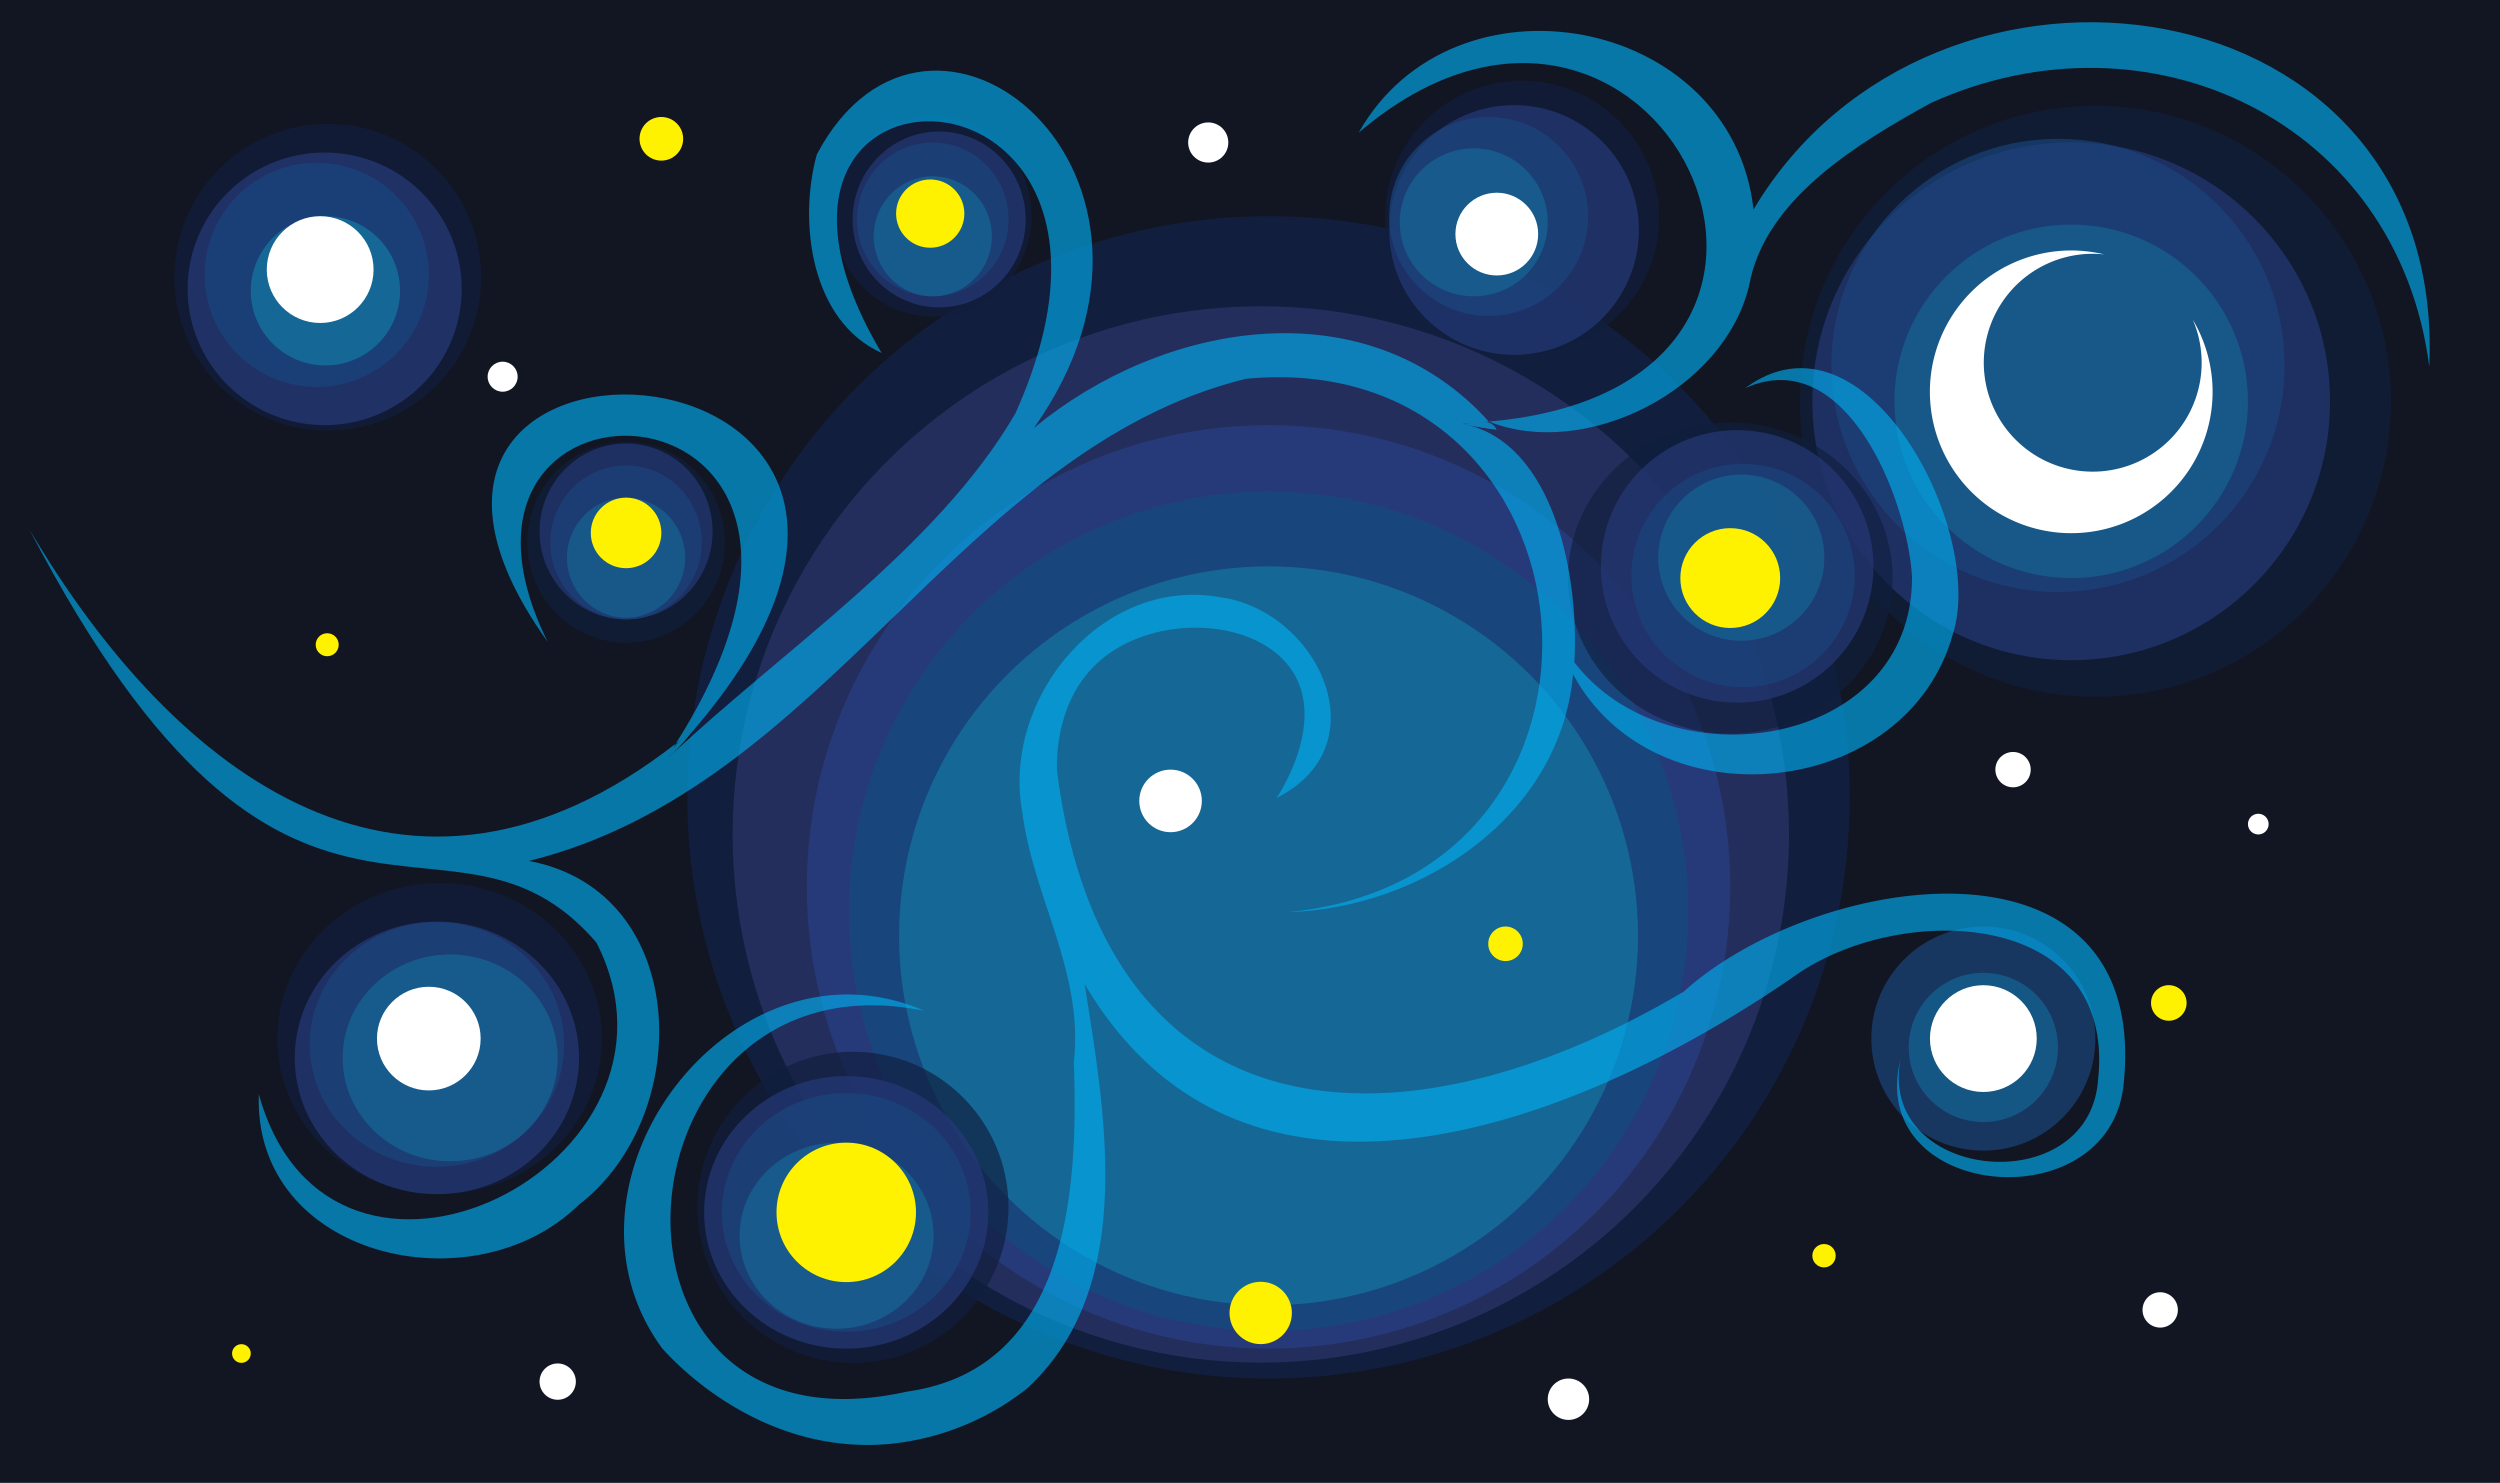 <svg xmlns="http://www.w3.org/2000/svg" viewBox="0 0 676.13 401.05"><defs><style>.cls-1{fill:#121623;}.cls-12,.cls-17,.cls-2,.cls-21,.cls-3{fill:#111e3e;}.cls-24,.cls-3,.cls-6,.cls-8,.cls-9{opacity:0.64;}.cls-4{fill:#232e5c;}.cls-13,.cls-18,.cls-22,.cls-5,.cls-6{fill:#263a7a;}.cls-14,.cls-19,.cls-23,.cls-7,.cls-8{fill:#19457d;}.cls-10,.cls-15,.cls-20,.cls-9{fill:#156896;}.cls-11{fill:#fff;}.cls-12,.cls-13,.cls-14,.cls-15{opacity:0.68;}.cls-16{fill:#fff200;}.cls-17,.cls-18,.cls-19,.cls-20{opacity:0.69;}.cls-21,.cls-22,.cls-23{opacity:0.71;}.cls-25{fill:#00aeef;}</style></defs><g id="Layer_2" data-name="Layer 2"><g id="Layer_2-2" data-name="Layer 2"><rect class="cls-1" width="676.13" height="401.05"/><circle class="cls-2" cx="343.08" cy="215.65" r="157.18"/><circle class="cls-3" cx="566.71" cy="108.54" r="79.92"/><circle class="cls-4" cx="340.99" cy="225.68" r="142.85"/><circle class="cls-5" cx="343.08" cy="239.85" r="124.87"/><circle class="cls-6" cx="560.16" cy="108.54" r="70.01"/><circle class="cls-7" cx="343.08" cy="246.42" r="113.48"/><circle class="cls-8" cx="556.59" cy="98.83" r="61.29"/><circle class="cls-9" cx="560.16" cy="108.54" r="47.8"/><circle class="cls-10" cx="343.08" cy="253.1" r="99.92"/><path class="cls-11" d="M593.12,86.64a29.46,29.46,0,1,1-27.15-18c1.06,0,2.1.06,3.13.16a38.72,38.72,0,0,0-8.94-1.06,38.23,38.23,0,1,0,33,18.91Z"/><ellipse class="cls-3" cx="467.95" cy="156.34" rx="43.88" ry="42.07"/><circle class="cls-6" cx="469.82" cy="153.18" r="36.86"/><circle class="cls-8" cx="471.41" cy="155.65" r="30.2"/><circle class="cls-9" cx="470.94" cy="150.82" r="22.46"/><circle class="cls-12" cx="411.62" cy="58.9" r="37.07"/><circle class="cls-13" cx="409.48" cy="62.2" r="33.77"/><circle class="cls-14" cx="402.61" cy="58.54" r="26.91"/><circle class="cls-15" cx="398.58" cy="60.13" r="20.01"/><circle class="cls-11" cx="404.81" cy="63.31" r="11.19"/><circle class="cls-11" cx="544.43" cy="208.15" r="4.78"/><circle class="cls-11" cx="610.76" cy="222.88" r="2.8"/><circle class="cls-11" cx="424.19" cy="378.42" r="5.6"/><circle class="cls-11" cx="584.23" cy="354.27" r="4.78"/><circle class="cls-11" cx="150.83" cy="373.66" r="4.91"/><circle class="cls-11" cx="135.94" cy="101.88" r="4.06"/><circle class="cls-11" cx="326.77" cy="38.54" r="5.43"/><circle class="cls-11" cx="316.58" cy="216.61" r="8.46"/><circle class="cls-16" cx="467.95" cy="156.34" r="13.5"/><circle class="cls-16" cx="493.31" cy="339.61" r="3.16"/><circle class="cls-16" cx="586.56" cy="271.25" r="4.81"/><circle class="cls-16" cx="340.96" cy="355.09" r="8.43"/><circle class="cls-16" cx="407.17" cy="255.25" r="4.67"/><circle class="cls-16" cx="88.49" cy="174.37" r="3.11"/><circle class="cls-16" cx="178.86" cy="37.54" r="5.9"/><circle class="cls-16" cx="65.29" cy="366.06" r="2.53"/><ellipse class="cls-17" cx="252.27" cy="58.47" rx="26.71" ry="27.14"/><ellipse class="cls-18" cx="253.99" cy="59.35" rx="23.4" ry="23.78"/><ellipse class="cls-19" cx="252.27" cy="59.35" rx="20.49" ry="20.82"/><ellipse class="cls-20" cx="252.27" cy="63.91" rx="15.98" ry="16.23"/><circle class="cls-16" cx="251.58" cy="57.77" r="9.23"/><ellipse class="cls-3" cx="169.32" cy="146.69" rx="26.71" ry="27.14"/><ellipse class="cls-6" cx="169.32" cy="143.73" rx="23.4" ry="23.78"/><ellipse class="cls-8" cx="169.32" cy="146.69" rx="20.49" ry="20.82"/><ellipse class="cls-9" cx="169.32" cy="150.82" rx="15.98" ry="16.23"/><circle class="cls-16" cx="169.32" cy="144.13" r="9.54"/><circle class="cls-12" cx="230.68" cy="326.52" r="42.07"/><ellipse class="cls-13" cx="228.87" cy="327.89" rx="38.44" ry="36.86"/><ellipse class="cls-14" cx="228.87" cy="327.89" rx="33.65" ry="32.27"/><ellipse class="cls-15" cx="226.26" cy="334.2" rx="26.24" ry="25.16"/><circle class="cls-16" cx="228.87" cy="327.89" r="18.86"/><circle class="cls-21" cx="88.65" cy="74.98" r="41.47"/><ellipse class="cls-22" cx="87.81" cy="78.12" rx="37.06" ry="36.86"/><circle class="cls-23" cx="85.66" cy="74.33" r="30.3"/><circle class="cls-14" cx="536.4" cy="280.89" r="30.3"/><circle class="cls-10" cx="88.01" cy="78.65" r="20.18"/><circle class="cls-15" cx="536.4" cy="283.28" r="20.18"/><ellipse class="cls-17" cx="118.92" cy="280.89" rx="43.88" ry="42.07"/><ellipse class="cls-18" cx="118.16" cy="286.1" rx="38.44" ry="36.86"/><ellipse class="cls-19" cx="118.16" cy="282.46" rx="34.41" ry="33.1"/><ellipse class="cls-20" cx="121.75" cy="286.1" rx="29.08" ry="27.97"/><circle class="cls-11" cx="115.97" cy="280.89" r="14.02"/><circle class="cls-11" cx="86.59" cy="72.91" r="14.44"/><circle class="cls-11" cx="536.4" cy="280.89" r="14.44"/><g class="cls-24"><path class="cls-25" d="M186.86,198.3q-2.78,3.3-5.82,6.4C182,201.59,184.19,199.93,186.86,198.3Z"/><path class="cls-25" d="M404.73,116.16a70.76,70.76,0,0,1-9.18-1.6C398.88,114.75,402.75,112.66,404.73,116.16Z"/><path class="cls-25" d="M574.34,293.25c-3.79,37.34-69.9,31.36-60.33-6.86-6.41,33.21,51.14,38.69,53.42,5.58,4.9-45.66-51.84-48.2-80.81-28.88-55.76,39-149,78.13-193.3,3,5.66,35.56,14.12,82.26-15.66,109.52a71.13,71.13,0,0,1-38.17,15c-34.5,2.52-57.49-22.63-60.44-26-32.9-45,19.15-113.71,70.86-91.25-85.17-17.24-95.84,123.29-4.58,103,43.36-6.09,46.38-53.68,45.09-89.09,2.76-24.35-10.95-44.32-13.95-67.76-5.53-30.55,21.48-63.68,53.47-58,26.47,3.61,43.75,40,15.33,54.28.78-1.15,12.42-18.93,5.18-32.7-8.49-16.15-38.28-17.86-53.58-3.85-11.22,10.29-11.13,25.83-11,29.3C299,310.13,380.26,312.75,455.39,268.16l-.49.37.71-.49-.22.12C491.5,235.61,581.69,222.09,574.34,293.25Z"/><path class="cls-25" d="M455.61,268l-.71.49A4.73,4.73,0,0,1,455.61,268Z"/><path class="cls-25" d="M404.73,116.16a70.76,70.76,0,0,1-9.18-1.6C398.88,114.75,402.75,112.66,404.73,116.16Z"/><path class="cls-25" d="M657,99.12c-8.59-66.39-75.85-98-134.8-71.27-19.56,10.8-44.81,25.87-49.1,49.17-6.61,28.6-44.44,47.37-70.4,37,111.55-9.75,44.22-145.88-35.24-78.14C393.13-9.66,468.37,4.12,474.24,56.66,522.91-25.07,661.75-5.73,657,99.12Z"/><path class="cls-25" d="M528.21,171.32c-12.32,45-80.66,52-102.77,11.05-3.49,38.43-40.91,63.29-77.23,64.33,99.88-9.41,86.86-153.45-11.24-144.26-77.63,19.15-113.06,110.39-193.9,130.4,44,8.31,44.74,69.08,13.47,93C128.12,353.71,68.4,340.16,70,295.91c19.33,70.12,121.85,18.83,91.3-41C121.53,208.77,78,277.69,7.92,143.13c39.86,67.61,102.55,114.33,174.82,58L181,204.7c30.63-28.87,72.62-56.69,93.64-92.95,45.57-101.48-87.9-103.2-36.2-16.29-19.11-8.6-22.59-35.32-17.53-53.7,30.58-57.73,107.71,5.11,58.7,74,34.94-28.9,89.9-38.44,123.07-1.73q-3.56.38-7.17.55c25.11,4.94,31.67,42.17,30.27,64.54,25.49,33.2,91.57,23.19,91.33-23.13-1.24-21.09-17.94-63.32-45.14-51C504.44,80.87,537,143.43,528.21,171.32Z"/><path class="cls-25" d="M186.86,198.3c-1.36,1-2.74,1.91-4.12,2.84C248.28,98,108.28,92.81,148.1,173.57,77.52,74.87,283.13,87.32,186.86,198.3Z"/><path class="cls-25" d="M186.86,198.3q-2.78,3.3-5.82,6.4C182,201.59,184.19,199.93,186.86,198.3Z"/></g></g></g></svg>